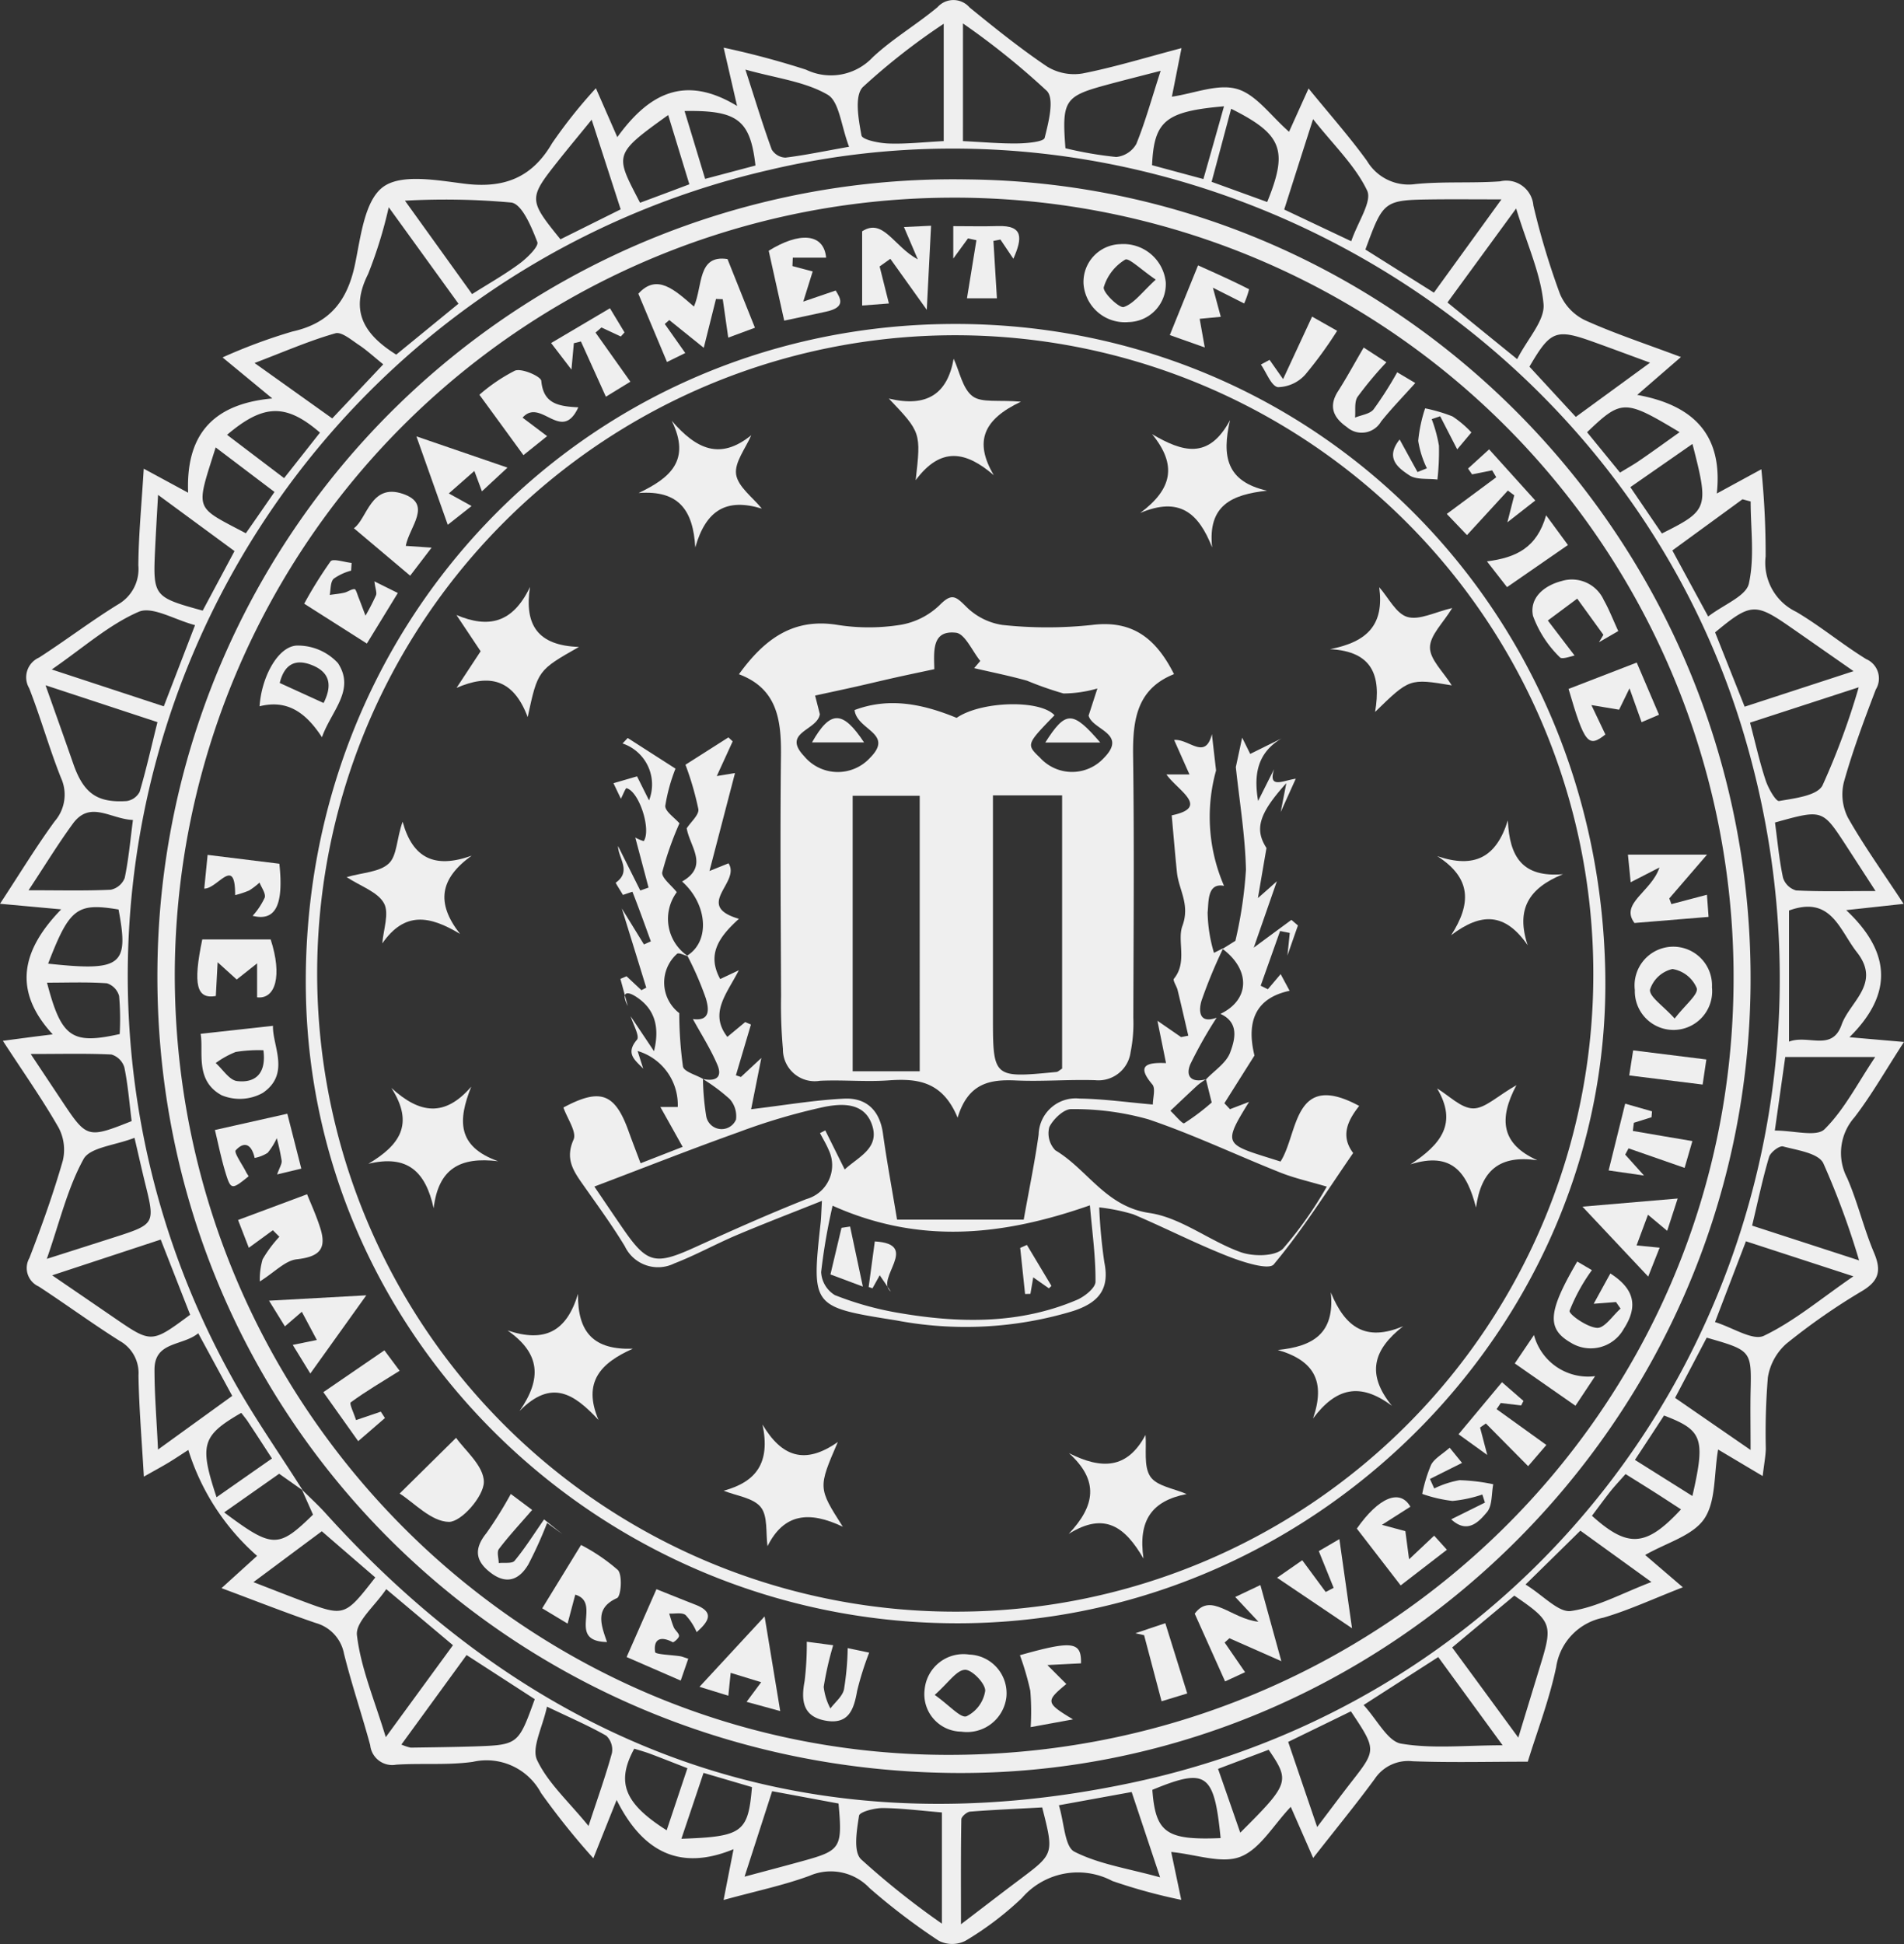 <svg id="Group_717" data-name="Group 717" xmlns="http://www.w3.org/2000/svg" width="146.256" height="149.297" viewBox="0 0 146.256 149.297">
  <rect x="0" y="0" width="146.256" height="149.297" fill="#333333" stroke="none"/>
  <path id="Path_1831" data-name="Path 1831" d="M4414.4,3419.534c1-.133,1.516-.2,2.029-.269.441-.058.884-.112,1.8-.226-3.135-3.406-2.347-6.507.652-9.6l-4.7-.43c1.553-2.366,2.794-4.41,4.2-6.334a3.115,3.115,0,0,0,.481-3.341c-.9-2.26-1.554-4.613-2.44-6.877a1.654,1.654,0,0,1,.755-2.354c2.047-1.318,3.988-2.8,6.061-4.078a3.127,3.127,0,0,0,1.569-3c.019-2.345.248-4.687.415-7.43l3.408,1.845c-.162-4.192,1.642-6.8,6.466-7.239l-3.82-3.151a41.9,41.9,0,0,1,5.365-1.99c2.891-.638,4.231-2.381,4.812-5.174.435-2.094.73-4.871,2.146-5.923,1.392-1.036,4.146-.52,6.246-.256,3,.377,5.174-.415,6.74-3.1a37.916,37.916,0,0,1,3.369-4.23c.61,1.394,1.049,2.394,1.645,3.756,2.349-3.243,5.1-4.885,9.2-2.395-.4-1.744-.658-2.859-1.031-4.478a64.9,64.9,0,0,1,6.329,1.692,4.4,4.4,0,0,0,5.125-.958c1.525-1.422,3.363-2.5,4.974-3.843a1.636,1.636,0,0,1,2.461.021c1.942,1.58,3.9,3.158,5.97,4.549a3.974,3.974,0,0,0,2.711.521c2.423-.475,4.794-1.207,7.6-1.946-.291,1.458-.5,2.531-.74,3.73,1.721-.251,3.543-1.022,5.013-.591s2.585,2.063,3.987,3.284c.469-1.037.89-1.974,1.5-3.323,1.655,2.029,3.163,3.729,4.489,5.563a3.715,3.715,0,0,0,3.732,1.776c2.149-.211,4.331-.054,6.491-.207a2.084,2.084,0,0,1,2.556,1.854,58.1,58.1,0,0,0,2.043,6.794,3.972,3.972,0,0,0,1.905,2.009c2.252,1.019,4.611,1.793,7.387,2.836-1.229,1.063-2.1,1.818-3.356,2.907,4.249.775,6.605,3.005,6.111,7.574l3.423-1.863a64.594,64.594,0,0,1,.328,6.692,4.177,4.177,0,0,0,2.345,4.255c1.86,1.094,3.537,2.5,5.379,3.632a1.62,1.62,0,0,1,.737,2.339c-.891,2.336-1.771,4.687-2.444,7.089a3.944,3.944,0,0,0,.3,2.741c1.218,2.156,2.674,4.178,4.283,6.63l-4.411.481c3.3,3.1,3.745,6.31.248,9.76l4.191.364c-1.4,2.15-2.479,4.063-3.806,5.791a4.135,4.135,0,0,0-.563,4.649c.812,1.852,1.268,3.857,2.057,5.721.576,1.359.433,2.164-.907,2.966a48.91,48.91,0,0,0-5.825,4.055,4.375,4.375,0,0,0-1.413,2.59,52.044,52.044,0,0,0-.157,5.473c-.017.568-.126,1.133-.241,2.093l-3.424-2.037c-.329,1.91-.155,3.99-1.069,5.328-.885,1.295-2.889,1.828-4.534,2.771l2.895,2.481c-2.29.891-4.163,1.766-6.12,2.338a4.55,4.55,0,0,0-3.61,3.785c-.522,2.5-1.455,4.913-2.181,7.271-3.046,0-5.949.076-8.847-.034a3.083,3.083,0,0,0-2.914,1.361c-1.429,1.946-2.96,3.813-4.725,6.067-.665-1.519-1.153-2.634-1.72-3.926-1.334,1.4-2.354,3.242-3.866,3.832-1.438.563-3.389-.178-5.319-.366.237,1.131.447,2.129.772,3.677a42.351,42.351,0,0,1-5.292-1.449,5.677,5.677,0,0,0-6.941,1.3,24.227,24.227,0,0,1-4.356,3.3,2.278,2.278,0,0,1-2.034-.007,49.4,49.4,0,0,1-5.326-4.052,4.093,4.093,0,0,0-4.6-.942c-2,.737-4.111,1.173-6.606,1.859.277-1.423.474-2.419.764-3.9-4.1,1.692-6.979.229-8.98-3.78-.662,1.655-1.116,2.791-1.788,4.478a56.6,56.6,0,0,1-4.018-5.012,4.744,4.744,0,0,0-5.244-2.393c-1.933.271-3.922.089-5.88.216a1.7,1.7,0,0,1-2-1.5c-.637-2.348-1.422-4.657-2.011-7.016a3.035,3.035,0,0,0-2.173-2.365c-2.286-.78-4.536-1.668-7.237-2.676l2.732-2.479a17.938,17.938,0,0,1-5.282-8.135c-.525.338-1.008.662-1.5.961s-1,.57-1.916,1.09c-.164-2.858-.372-5.316-.412-7.776a2.819,2.819,0,0,0-1.437-2.645c-2.114-1.333-4.135-2.817-6.229-4.185a1.551,1.551,0,0,1-.713-2.187c.949-2.456,1.838-4.944,2.565-7.473a3.632,3.632,0,0,0-.324-2.541C4417.448,3424.044,4416.01,3422.006,4414.4,3419.534Zm22.97,34.466c.611.607,1.251,1.188,1.828,1.827,16.783,18.584,37.629,25.884,62.031,20.663,36.55-7.822,57.736-45.058,46.77-80.963-9.562-31.307-42.858-50.407-74.732-42.874a63.492,63.492,0,0,0-41.291,92.7c1.645,3,3.634,5.811,5.46,8.708l-1.812-1.277-4.225,2.968c3.72,2.776,4.158,2.775,6.825.172Zm114.233-44.472v10.07c1.482-.567,3.3.79,4.038-1.293.627-1.783,3.066-3.161,1.182-5.567C4555.47,3411.014,4554.844,3408.347,4551.6,3409.529Zm-64.931-59.093v-9.011a50.265,50.265,0,0,0-6.218,4.868c-.654.684-.327,2.48-.1,3.708.06.335,1.358.6,2.1.622C4483.784,3350.67,4485.127,3350.516,4486.671,3350.436Zm-42.055,16.4,4.781-3.91c-1.793-2.48-3.453-4.774-5.358-7.408a33.829,33.829,0,0,1-1.586,5.133C4441.079,3363.382,4442.011,3365.205,4444.616,3366.835Zm-26.938,25.394c.832,2.347,1.488,4.184,2.129,6.026.785,2.253,1.815,3.016,4.1,2.866a1.35,1.35,0,0,0,1-.709c.508-1.724.9-3.481,1.368-5.353Zm32.766-30.042c1.3-.825,2.532-1.516,3.655-2.351.58-.43,1.484-1.316,1.354-1.651-.442-1.141-1.164-2.9-1.99-3.029a55.884,55.884,0,0,0-8.177-.143Zm79.07-7.275c-1.98,0-3.566-.016-5.152,0-3.9.049-3.9.055-5.3,3.852l5.263,3.312Zm1.127.7c-1.889,2.587-3.544,4.848-5.275,7.218,1.689,1.375,3.289,2.675,5.354,4.351.813-1.588,2.135-2.967,2.026-4.224C4532.548,3360.657,4531.507,3358.432,4530.641,3355.608Zm-42.493-5.174c1.541.073,2.881.2,4.216.178.72-.011,1.983-.126,2.061-.429.295-1.182.763-2.983.172-3.6a57.932,57.932,0,0,0-6.448-5.187Zm-61.387,43.407c.808-2.1,1.521-3.949,2.4-6.233-1.589-.422-3.284-1.477-4.331-1.025-2.277.986-4.224,2.736-6.675,4.429Zm17.087,67.8c-.875,1.3-2.374,2.519-2.25,3.543.3,2.532,1.353,4.975,2.214,7.826,1.864-2.55,3.475-4.756,5.162-7.062Zm-19.338-34.659c-1.526.59-3.415.728-3.912,1.63-1.233,2.236-1.831,4.822-2.823,7.664,1.966-.626,3.538-1.127,5.107-1.63,3.225-1.036,3.223-1.036,2.431-4.23C4425.075,3429.443,4424.859,3428.469,4424.51,3426.977Zm30.75,43.112-5.241-3.391c-1.7,2.333-3.32,4.56-5.006,6.873a3.654,3.654,0,0,0,.714.238c1.616-.023,3.229-.042,4.843-.092C4453.989,3473.609,4453.989,3473.6,4455.26,3470.089Zm101.3-78.953c-1.866-1.3-3.387-2.366-4.908-3.422-2.643-1.833-3.02-1.806-5.728.444.729,1.833,1.466,3.69,2.27,5.707Zm-7.952,3.954c.426,1.615.74,3.047,1.2,4.432.2.609.782,1.631,1.036,1.587,1.18-.209,2.908-.4,3.329-1.194a55.893,55.893,0,0,0,2.783-7.54Zm-19,78.546c-1.733-2.375-3.307-4.528-4.95-6.783l-5.734,3.684c1.057,1.146,1.842,2.785,2.881,2.965C4524.216,3473.922,4526.747,3473.636,4529.612,3473.636Zm-111.422-36.1c1.9,1.3,3.335,2.279,4.768,3.263,2.864,1.964,2.863,1.964,5.831-.236-.735-1.879-1.481-3.786-2.26-5.773Zm127.732,3.59c1.37.423,2.91,1.459,3.757,1.052,2.319-1.11,4.348-2.828,6.873-4.566l-8.255-2.69C4547.484,3437.045,4546.771,3438.911,4545.923,3441.123Zm-15.114,31.925c.674-2.215,1.2-3.939,1.728-5.662.931-3.037.83-3.3-2.031-5.254-1.553,1.294-3.126,2.606-4.774,3.982C4527.417,3468.418,4528.985,3470.56,4530.809,3473.048Zm17.963-39.332,8.219,2.67a61.508,61.508,0,0,0-2.756-7.477c-.4-.768-1.99-.982-3.084-1.275-.281-.076-.969.447-1.076.812C4549.579,3430.106,4549.229,3431.807,4548.771,3433.717Zm-62.236,45.067c-1.606-.131-3.08-.326-4.556-.338-.631,0-1.761.294-1.808.588-.172,1.112-.454,2.733.144,3.337a61.791,61.791,0,0,0,6.22,4.953Zm7.7-.384c-1.815.1-3.679.176-5.536.322-.246.02-.664.383-.67.592-.046,2.557-.029,5.116-.029,8.058,1.793-1.367,3.174-2.434,4.57-3.48C4495.137,3481.967,4495.142,3481.972,4494.233,3478.4Zm-77.853-70.438c2.43,0,4.373.051,6.308-.041a1.48,1.48,0,0,0,1.071-.9c.3-1.421.427-2.88.634-4.46-1.724-.063-3.286-1.536-4.618.29C4418.67,3404.368,4417.689,3405.978,4416.381,3407.962Zm9.943-30.365c-.1,1.745-.169,2.947-.227,4.147-.173,3.64-.121,3.705,3.655,4.741l2.444-4.572Zm45.12-32.651c.755,2.336,1.333,4.25,2.018,6.125a1.286,1.286,0,0,0,1.051.623c1.5-.181,3-.5,4.891-.833-.621-1.628-.752-3.482-1.65-4C4476.014,3345.861,4473.844,3345.616,4471.444,3344.946Zm31.9.081c-1.709.444-2.992.763-4.268,1.111-3.111.847-3.337,1.2-3.051,4.837a28.885,28.885,0,0,0,3.9.67,2,2,0,0,0,1.543-1C4502.15,3348.977,4502.629,3347.222,4503.341,3345.026Zm-43.715,3.758c-1.035,1.273-1.837,2.232-2.613,3.213-2.239,2.831-2.236,2.945.218,5.97l4.625-2.3C4461.106,3353.35,4460.431,3351.268,4459.626,3348.784Zm-25.883,18.691,5.957,4.248,3.918-4.154c-.718-.578-1.266-1.087-1.879-1.494-.571-.376-1.325-1.028-1.8-.889C4437.969,3365.758,4436.077,3366.584,4433.743,3367.476Zm79.086-11.793,5.146,2.433c.517-1.509,1.617-3.06,1.219-3.894-.913-1.911-2.558-3.47-4.151-5.483C4514.223,3351.307,4513.556,3353.4,4512.829,3355.682Zm28.1,11.76c-1.729-.634-2.976-1.1-4.226-1.549-3.013-1.094-3.407-.937-5.04,1.856,1.2,1.3,2.362,2.562,3.561,3.858ZM4438.9,3457.2c-1.553,1.154-3.287,2.445-5.252,3.908,1.488.574,2.605,1.018,3.733,1.44,3.268,1.222,3.27,1.219,5.627-1.8C4441.724,3459.642,4440.415,3458.513,4438.9,3457.2Zm103.741-75.329c.9,1.666,1.743,3.217,2.753,5.075,1.227-.937,2.908-1.564,3.124-2.521.451-2.013.138-4.2.138-6.312l-.629-.168C4546.266,3379.233,4544.506,3380.514,4542.641,3381.876Zm7.884,20.892c.2,1.475.325,2.879.618,4.247a1.483,1.483,0,0,0,1,.975c1.909.1,3.823.046,6.108.046-.93-1.436-1.616-2.493-2.3-3.55C4554.168,3401.753,4554.168,3401.753,4550.524,3402.768Zm-91.136,77.067c.707-2.156,1.322-3.866,1.8-5.612a1.48,1.48,0,0,0-.436-1.314c-1.317-.754-2.721-1.356-4.557-2.235-.345,1.612-1.2,3.161-.762,4.1C4456.269,3476.534,4457.848,3477.944,4459.389,3479.835Zm-33.07-28.905c2.2-1.592,3.962-2.866,5.7-4.122-.943-1.739-1.739-3.2-2.611-4.809-1.225,1-3.358.608-3.361,2.789C4426.046,3446.665,4426.205,3448.541,4426.318,3450.93Zm74.792,26.3-5.592,1.017c.417,1.369.441,3.184,1.193,3.567,1.9.966,4.123,1.288,6.582,1.969C4502.475,3481.32,4501.817,3479.352,4501.11,3477.229Zm49.4-50.8c1.48,0,3.2.509,3.82-.1,1.518-1.5,2.526-3.511,3.894-5.547h-6.911C4551.063,3422.559,4550.82,3424.264,4550.512,3426.432Zm-133.977-5.886,2.444,3.675c1.865,2.8,1.939,2.827,5.314,1.486-.171-1.354-.278-2.759-.56-4.13a1.49,1.49,0,0,0-.991-.984C4420.82,3420.494,4418.89,3420.546,4416.535,3420.546Zm54.836,63.188c1.731-.465,3.129-.831,4.522-1.217,2.873-.794,3.007-1.011,2.7-4.4l-5.1-.948C4472.788,3479.35,4472.139,3481.36,4471.371,3483.735Zm59.99-22.441c1.384.856,2.545,2.175,3.494,2.037,2-.291,3.883-1.345,6.182-2.226l-5.461-3.945C4534.252,3458.46,4533.023,3459.662,4531.361,3461.293Zm17.29-10.336c0-1.854-.024-3.126,0-4.4.077-3.228.087-3.227-3.369-4.219-.785,1.5-1.584,3.017-2.43,4.624C4544.728,3448.252,4546.431,3449.426,4548.651,3450.957Zm-30.7,20.078c-1.632.8-3.178,1.549-4.818,2.348.743,2.182,1.417,4.166,2.226,6.537,1.072-1.413,1.829-2.432,2.609-3.435C4519.915,3473.986,4519.92,3473.989,4517.954,3471.034Zm-6.43-115.915c1.63-4,1.149-5.2-2.77-7.161-.5,1.875-.987,3.708-1.5,5.612Zm32.663,18.583-4.768,3.316,2.423,3.559C4545.407,3378.781,4545.458,3378.639,4544.188,3373.7Zm-120.809,45.312a20.328,20.328,0,0,0-.045-2.921,1.428,1.428,0,0,0-.938-.972c-1.511-.108-3.033-.047-4.6-.047C4418.893,3419.283,4419.689,3419.841,4423.379,3419.014Zm43.757-65.261-1.624-5.312c-4.275,3.061-4.07,3.037-2.162,6.735C4464.558,3354.723,4465.777,3354.265,4467.136,3353.753Zm41.065-5.983c-4.5.392-5.366,1.124-5.521,4.522l3.944,1.065C4507.175,3351.408,4507.674,3349.644,4508.2,3347.77Zm-72.937,29.613c-1.616-1.223-3.038-2.3-4.512-3.417-1.551,4.926-1.685,4.478,2.318,6.594C4433.745,3379.584,4434.426,3378.6,4435.265,3377.383Zm3.5-4.553c-2.626-2.268-4.354-2.192-7.137.169,1.436,1.092,2.854,2.167,4.382,3.326Zm-20.89,40.783c5.652.606,6.23.148,5.416-4.158C4420.09,3408.917,4419.522,3409.341,4417.875,3413.613Zm118.593,42.4c2.773,2.5,4.164,2.4,6.844-.489-.686-.444-1.352-.882-2.026-1.311-.727-.462-1.458-.915-2.233-1.4-.452.511-.818.9-1.149,1.31C4537.407,3454.74,4536.939,3455.385,4536.468,3456.009Zm6.735-83.218c-4.218-2.534-4.449-2.532-7.107.005l2.532,3.1c.557-.341,1.024-.6,1.461-.9C4541.072,3374.32,4542.036,3373.619,4543.2,3372.791Zm-70.986-20.478c-.4-3.5-1.371-4.252-5.447-4.186.531,1.75,1.045,3.443,1.58,5.212Zm30.485,124.745c.245,3.3,1.07,3.883,5.246,3.709C4507.445,3475.765,4506.851,3475.344,4502.7,3477.058Zm-34.475-1.3c-.6,1.8-1.13,3.367-1.7,5.06,4.7-.161,5.127-.487,5.421-3.967Zm-5.322-1.857c-1.407,2.584-.767,4.2,2.491,6.266.53-1.585,1.049-3.136,1.594-4.768-1.066-.414-1.931-.759-2.8-1.085C4463.763,3474.151,4463.323,3474.031,4462.905,3473.9Zm-30.191-25.79c-3.023,1.747-3.23,2.444-1.895,6.477,1.438-1.005,2.826-1.977,4.258-2.976-.7-1.077-1.243-1.919-1.8-2.755C4433.135,3448.632,4432.961,3448.43,4432.714,3448.107Zm76.737,32.243c3.778-3.765,3.839-3.952,2.187-6.372l-3.888,1.467C4508.33,3477.119,4508.844,3478.6,4509.451,3480.35Zm30.32-28.635c1.564.984,2.957,1.859,4.416,2.775,1.013-4.434.789-5.048-2.18-6.182C4541.331,3449.343,4540.638,3450.4,4539.771,3451.715Z" transform="translate(-4414.18 -3339.6)" fill="#efefef"/>
  <path id="Path_1832" data-name="Path 1832" d="M4504.989,3495.838c-34.4-.348-61.486-27.787-61.1-61.883a61.135,61.135,0,0,1,62.283-60.5c33.5.369,60.492,28.261,60.09,62.094C4565.866,3468.957,4538.2,3496.174,4504.989,3495.838Zm.169-120.982a59.813,59.813,0,0,0-59.937,59.418c-.133,33,26.447,60.026,59.171,60.174,33.395.149,60.442-26.38,60.567-59.408A59.852,59.852,0,0,0,4505.158,3374.855Z" transform="translate(-4431.795 -3359.675)" fill="#efefef"/>
  <path id="Path_1833" data-name="Path 1833" d="M4571.709,3450.525c.494,26.74-21.772,49.508-48.879,49.98-27.5.478-50.412-21.242-50.931-48.271-.542-28.243,21.064-50.989,48.921-51.5C4548.788,3400.221,4571.184,3422.134,4571.709,3450.525Zm-.918.173a49.014,49.014,0,1,0-48.741,48.921A48.922,48.922,0,0,0,4570.791,3450.7Z" transform="translate(-4448.4 -3375.845)" fill="#efefef"/>
  <path id="Path_1834" data-name="Path 1834" d="M4536.844,3396.333c-.794-1.887-1.467-3.491-2.2-5.244,1.432-1.588,2.794-.286,4.27.987.688-1.588.26-4.006,2.578-3.647.716,1.788,1.38,3.448,2.108,5.273l-2.051.759-.421-2.95-.521-.018-.939,3.752-2.647-2.132-.347.3,1.574,2.231C4537.732,3395.9,4537.111,3396.2,4536.844,3396.333Z" transform="translate(-4485.609 -3368.532)" fill="#efefef"/>
  <path id="Path_1835" data-name="Path 1835" d="M4489.6,3615.162c1.631-1.612,2.814-2.778,4.336-4.281.622.906,2.144,2.158,2.132,3.4-.01,1.1-1.732,3.068-2.684,3.058C4492.028,3617.322,4490.691,3615.851,4489.6,3615.162Z" transform="translate(-4458.901 -3500.459)" fill="#efefef"/>
  <path id="Path_1836" data-name="Path 1836" d="M4521.481,3638.554c-3.174-.06-.345-3.008-2.438-3.638-.172.646-.345,1.292-.59,2.223l-1.95-1.174c1.012-1.648,1.929-3.145,2.983-4.866a14.286,14.286,0,0,1,2.822,1.918c.373.377.255,2.021-.061,2.163C4520.569,3635.94,4520.976,3637.132,4521.481,3638.554Z" transform="translate(-4474.853 -3512.447)" fill="#efefef"/>
  <path id="Path_1837" data-name="Path 1837" d="M4464.415,3564.931c.241.609.69,1.58,1.011,2.59.525,1.651-.106,2.212-1.813,2.406-.881.1-1.675.977-2.828,1.7a5.4,5.4,0,0,1,.214-1.7,9.553,9.553,0,0,1,1.287-1.733l-.5-.5c-.556.405-1.11.812-1.846,1.347l-.827-2.134Z" transform="translate(-4440.826 -3473.212)" fill="#efefef"/>
  <path id="Path_1838" data-name="Path 1838" d="M4639.642,3640.857c1.244-1.691,2.791.395,4.893.618-.771-.826-1.174-1.256-1.782-1.9.746-.354,1.411-.667,1.933-.916.537,1.954,1.03,3.748,1.61,5.847l-3.989-1.762-.366.329c.472.683.941,1.366,1.568,2.277l-1.534.709C4641.2,3644.328,4640.469,3642.706,4639.642,3640.857Z" transform="translate(-4547.869 -3516.928)" fill="#efefef"/>
  <path id="Path_1839" data-name="Path 1839" d="M4512.25,3412.293c-1.293,2.8-2.885-.781-4.282.793.566.426,1.127.85,1.885,1.421-.736.591-1.463,1.172-1.82,1.457-1.149-1.577-2.15-2.951-3.381-4.636a13.3,13.3,0,0,1,2.723-1.848c.512-.215,2,.434,2.031.782C4509.563,3412.006,4510.688,3412.217,4512.25,3412.293Z" transform="translate(-4467.826 -3381.011)" fill="#efefef"/>
  <path id="Path_1840" data-name="Path 1840" d="M4580.083,3382.292l2.083-.1c-.1,1.976-.195,3.826-.329,6.457l-2.8-3.917-.822.586c.219.871.435,1.741.712,2.844l-2.056.157v-5.7c1.625-1.046,2.417,1.157,4.276,2.158C4580.7,3383.729,4580.457,3383.168,4580.083,3382.292Z" transform="translate(-4510.646 -3364.855)" fill="#efefef"/>
  <path id="Path_1841" data-name="Path 1841" d="M4727.465,3503.93c.051.686.1,1.337.124,1.7l-5.69.469c-1.145-1.515,1.311-2.4,1.918-4.264l-2.211,1.134c-.084-.841-.158-1.577-.211-2.121h6.077c-1.133,1.314-2.015,2.339-2.9,3.364l.162.437Z" transform="translate(-4596.346 -3435.213)" fill="#efefef"/>
  <path id="Path_1842" data-name="Path 1842" d="M4467.958,3468.444c-1.287-1.978-2.723-2.892-4.792-2.378.154-2.313,1.468-4.686,2.939-4.663a4.2,4.2,0,0,1,3.08,1.345C4470.548,3464.827,4468.673,3466.414,4467.958,3468.444Zm.126-2.63c.793-1.573.279-2.432-.871-2.9s-2.1-.233-2.5,1.361Z" transform="translate(-4443.227 -3411.824)" fill="#efefef"/>
  <path id="Path_1843" data-name="Path 1843" d="M4457.6,3533.149c-.06,1.515,1.371,3.686-.788,5.154a3.641,3.641,0,0,1-3.156.178c-2.088-1.133-1.37-3.369-1.615-4.718C4453.933,3533.553,4455.628,3533.367,4457.6,3533.149Zm-.736,1.876a10.885,10.885,0,0,0-2.13.131,6.983,6.983,0,0,0-1.534.851c.542.484,1.046,1.314,1.637,1.384C4456.227,3537.554,4457.1,3536.839,4456.864,3535.025Z" transform="translate(-4436.63 -3454.366)" fill="#efefef"/>
  <path id="Path_1844" data-name="Path 1844" d="M4728.622,3521.347a2.971,2.971,0,1,1-5.925.213,2.975,2.975,0,1,1,5.925-.213Zm-2.866,2.4c.823-1.068,1.822-1.842,1.7-2.328a2.45,2.45,0,0,0-1.866-1.476,2.362,2.362,0,0,0-1.726,1.583C4723.8,3522.071,4724.838,3522.731,4725.756,3523.744Z" transform="translate(-4597.117 -3445.523)" fill="#efefef"/>
  <path id="Path_1845" data-name="Path 1845" d="M4480.964,3435.19c1.025-.726,1.29-3.472,3.751-2.645,2.328.782.511,2.521.233,4l1.985.135-1.646,2.155Z" transform="translate(-4453.78 -3394.622)" fill="#efefef"/>
  <path id="Path_1846" data-name="Path 1846" d="M4592.076,3651.761a2.975,2.975,0,0,1,2.858,3.26,3.044,3.044,0,0,1-3.459,2.661,2.874,2.874,0,0,1-2.821-3.25A2.994,2.994,0,0,1,4592.076,3651.761Zm-2.648,3.1c1.148.815,1.988,1.8,2.438,1.642a2.612,2.612,0,0,0,1.44-1.96c.017-.561-1.025-1.637-1.557-1.612C4591.1,3652.962,4590.5,3653.907,4589.427,3654.861Z" transform="translate(-4517.627 -3524.692)" fill="#efefef"/>
  <path id="Path_1847" data-name="Path 1847" d="M4621.469,3385.667a3.269,3.269,0,0,1,3.5,2.934,2.92,2.92,0,0,1-2.852,3.05,3.185,3.185,0,0,1-3.464-2.914A2.9,2.9,0,0,1,4621.469,3385.667Zm2.73,2.723c-1.129-.766-2.071-1.7-2.348-1.536a3.724,3.724,0,0,0-1.645,2.119c-.092.4,1.2,1.634,1.538,1.52C4622.532,3390.227,4623.124,3389.375,4624.2,3388.39Z" transform="translate(-4535.42 -3366.915)" fill="#efefef"/>
  <path id="Path_1848" data-name="Path 1848" d="M4709.209,3577.621l1.126.661a14.05,14.05,0,0,0-1.715,3.122c-.069.265,1.35,1.271,2.117,1.312.574.028,1.2-.95,1.8-1.479l-.35-.505c-.451.036-.9.07-1.714.133.533-.969.9-1.642,1.28-2.327,1.856,1.186,2.147,2.527,1.032,4.25a2.9,2.9,0,0,1-4.034,1.087C4706.851,3582.793,4706.931,3581.515,4709.209,3577.621Z" transform="translate(-4588.053 -3480.736)" fill="#efefef"/>
  <path id="Path_1849" data-name="Path 1849" d="M4534.726,3639.44c.779.312,1.892.762,3.013,1.2,1.406.554,1.072,1.223.075,2.1a4.516,4.516,0,0,0-.855-1.319c-.291-.21-.825-.084-1.254-.106.116.354.208.718.355,1.058.1.236.4.439.4.657,0,.17-.416.52-.483.483-.9-.481-1.494-.277-1.354.754.025.192,1.269.217,1.948.327.124.019.243.074.6.186-.178.513-.351,1.016-.581,1.68l-4.155-1.808C4533.2,3642.917,4533.9,3641.322,4534.726,3639.44Z" transform="translate(-4484.301 -3517.392)" fill="#efefef"/>
  <path id="Path_1850" data-name="Path 1850" d="M4673.6,3628.875l-3.368-4.364c1.682-2.4,3.311-3.082,4.114-1.681-.737.472-1.461.931-2.186,1.392l1.8.486q.144,1.078.286,2.161c.585-.551,1.172-1.1,1.926-1.816.154.172.512.567.979,1.084C4675.78,3627.19,4674.576,3628.119,4673.6,3628.875Z" transform="translate(-4566.007 -3507.116)" fill="#efefef"/>
  <path id="Path_1851" data-name="Path 1851" d="M4551.19,3644.583c.422,2.562.791,4.795,1.2,7.269l-2.585-.709c.441-.593.72-.968,1.121-1.508l-2.342-.718c-.07.677-.117,1.145-.18,1.757-.794-.245-1.467-.453-2.215-.685Z" transform="translate(-4492.457 -3520.442)" fill="#efefef"/>
  <path id="Path_1852" data-name="Path 1852" d="M4475.178,3446.1a4.125,4.125,0,0,0-1.344.625c-.258.265-.216.815-.3,1.239.375-.054.756-.085,1.126-.172.27-.064.523-.274.784-.272.1,0,.21.4.3.627.186.468.359.94.539,1.41a17.352,17.352,0,0,0,.805-1.562c.082-.2-.045-.482-.122-1.072l1.8.894-2.378,3.883c-1.608-1.024-3.085-1.961-4.814-3.062a33.385,33.385,0,0,1,2.027-3.255c.177-.232,1.058.068,1.615.124Z" transform="translate(-4448.207 -3402.275)" fill="#efefef"/>
  <path id="Path_1853" data-name="Path 1853" d="M4716.969,3569.337l1.771.172-.877,2.221-5.051-5.372,7.315-.625c-.228.7-.478,1.471-.806,2.481l-1.476-1.234C4717.531,3567.822,4717.285,3568.486,4716.969,3569.337Z" transform="translate(-4591.256 -3473.688)" fill="#efefef"/>
  <path id="Path_1854" data-name="Path 1854" d="M4560.44,3390.818c-.423-1.909-.79-3.561-1.191-5.367,2.326-1.446,4.229-1.382,4.411.531H4561.1l-.028.645,1.556.414c-.261.833-.493,1.573-.724,2.315l2.489-.851c.357.582.82,1.281-.721,1.619C4562.5,3390.383,4561.323,3390.628,4560.44,3390.818Z" transform="translate(-4500.201 -3366.193)" fill="#efefef"/>
  <path id="Path_1855" data-name="Path 1855" d="M4715.427,3464.612l1.711,4.008-1.338.571-.928-2.6c-.288.587-.575,1.174-.8,1.641l-2.128-.354c.345.727.69,1.452,1.075,2.258-1.312,1.043-1.6.707-2.829-3.5Z" transform="translate(-4589.701 -3413.728)" fill="#efefef"/>
  <path id="Path_1856" data-name="Path 1856" d="M4472.416,3584c-1.534,2.14-2.844,3.965-4.3,6.006-.379-.617-.8-1.3-1.35-2.2l1.851-.376-1.153-2.166c-.518.448-.842.726-1.3,1.12-.394-.635-.763-1.236-1.219-1.972Z" transform="translate(-4444.279 -3484.52)" fill="#efefef"/>
  <path id="Path_1857" data-name="Path 1857" d="M4460.3,3549.737c.287,1.122.664,2.6,1.075,4.216l-1.859.446c.187-.532.377-.807.348-1.059a16.525,16.525,0,0,0-.373-1.726,5.148,5.148,0,0,1-.7,1.125,2.851,2.851,0,0,1-1,.394c-.2-.919-.71-1.393-1.453-.587-.155.168.505,1.092.792,1.665.058.115.134.218.2.329-1.292,1.049-1.37,1.057-1.775-.267-.35-1.151-.583-2.337-.817-3.287Z" transform="translate(-4438.23 -3464.203)" fill="#efefef"/>
  <path id="Path_1858" data-name="Path 1858" d="M4495.25,3426.317l1.748.967-1.828,1.441c-.75-2.114-1.512-4.265-2.408-6.791l6.995,2.4c-.6.559-1.208,1.121-1.963,1.821l-.581-1.565Z" transform="translate(-4460.775 -3388.421)" fill="#efefef"/>
  <path id="Path_1859" data-name="Path 1859" d="M4509.457,3623.431l1.4,1.12-1.167-.848a31.727,31.727,0,0,1-1.437,3.177c-.664,1.137-1.621,1.6-2.858.677-1.214-.905-1.351-1.849-.372-3.067a30.569,30.569,0,0,0,1.879-3.013l1.639,1.226c-.942,1.09-1.8,2.008-2.552,3-.176.23-.018.713-.014,1.081.418-.05,1.024.059,1.217-.176C4507.983,3625.656,4508.646,3624.6,4509.457,3623.431Z" transform="translate(-4467.664 -3506.741)" fill="#efefef"/>
  <path id="Path_1860" data-name="Path 1860" d="M4706.614,3454.787c-.221.031-.973.325-1.131.131a8.512,8.512,0,0,1-2.062-3.175c-.288-1.381.834-2.332,2.221-2.687a2.689,2.689,0,0,1,3.221,1.479c.39.685.673,1.429,1.107,2.37-.453.263-.968.56-1.482.857l.34-.569-2.012-2.779-2.257,1.68C4705.163,3452.884,4705.766,3453.674,4706.614,3454.787Z" transform="translate(-4585.662 -3404.439)" fill="#efefef"/>
  <path id="Path_1861" data-name="Path 1861" d="M4456,3521.3v-2.608l-1.566,1.24-1.466-1.326-.138,2.593c-1.466.255-1.775-.831-1.042-4.343h5.255C4457.944,3519.636,4457.421,3521.464,4456,3521.3Z" transform="translate(-4436.251 -3444.706)" fill="#efefef"/>
  <path id="Path_1862" data-name="Path 1862" d="M4566.024,3649.357l2.027.268a24.778,24.778,0,0,0-.728,3.2,4.6,4.6,0,0,0,.515,1.657c.362-.482.917-.92,1.042-1.458a21.44,21.44,0,0,0,.285-3.177l1.652.347a23.133,23.133,0,0,0-.928,2.949c-.246,1.4-.639,2.576-2.382,2.282-1.785-.3-1.939-1.533-1.649-3.054A23.644,23.644,0,0,0,4566.024,3649.357Z" transform="translate(-4504.05 -3523.273)" fill="#efefef"/>
  <path id="Path_1863" data-name="Path 1863" d="M4669.837,3406.306a28.536,28.536,0,0,0-2.218,2.658c-.26.4-.138,1.052-.19,1.589.485-.2,1.129-.271,1.421-.629a28.076,28.076,0,0,0,1.817-2.851l1.39.825c-.949,1.058-1.838,1.968-2.628,2.957a1.718,1.718,0,0,1-2.628.426c-1.008-.7-1.439-1.56-.682-2.747.655-1.023,1.234-2.094,1.974-3.361Z" transform="translate(-4563.341 -3378.482)" fill="#efefef"/>
  <path id="Path_1864" data-name="Path 1864" d="M4694.009,3428.313l-2.143,1.676.53-2.074-.493-.364c-.987,1.073-1.97,2.145-3.138,3.419l-1.553-1.625,3.8-2.817c-.106-.177-.21-.354-.315-.53l-1.543.309-.308-.449,1.618-1.473Z" transform="translate(-4576.077 -3389.875)" fill="#efefef"/>
  <path id="Path_1865" data-name="Path 1865" d="M4696.173,3605.213l-1.4,1.628-3.246-3.279-.447.311c.134.51.269,1.02.554,2.109l-2.207-1.59,3.337-4,1.65,1.438-.177.347-1.57-.186c-.106.157-.211.315-.316.472Z" transform="translate(-4577.389 -3494.24)" fill="#efefef"/>
  <path id="Path_1866" data-name="Path 1866" d="M4606.657,3650.794c4.066-1.15,4.728-1.037,4.691.625l-2.582.131c.484.486.971.974,1.456,1.457-1.6,1.325-1.6,1.444.515,2.716l-3.255.595a19.646,19.646,0,0,0-.027-2.786A21.254,21.254,0,0,0,4606.657,3650.794Z" transform="translate(-4528.311 -3523.675)" fill="#efefef"/>
  <path id="Path_1867" data-name="Path 1867" d="M4595.208,3383.2l-1.13,1.55v-2.491c1.161,0,2.3.03,3.425-.006,1.966-.063,1.893.917,1.191,2.511l-.994-1.476-.538.106c.085,1.417.172,2.834.268,4.408h-2.3l.725-4.463Z" transform="translate(-4520.852 -3364.891)" fill="#efefef"/>
  <path id="Path_1868" data-name="Path 1868" d="M4723.593,3552.769l-4.307-1.5c-.084.161-.168.321-.256.481l1.444,1.606-2.717-.391c.436-1.757.829-3.344,1.271-5.127l2.061.588-.038.453-1.355.425c-.028.209-.052.418-.08.628,1.452.247,2.9.5,4.574.779C4724.022,3551.292,4723.749,3552.228,4723.593,3552.769Z" transform="translate(-4594.19 -3463.076)" fill="#efefef"/>
  <path id="Path_1869" data-name="Path 1869" d="M4638.858,3393.619l-1.621.154c.112.637.227,1.274.392,2.2l-2.686-.951c.709-1.758,1.367-3.375,2.169-5.354,1.022.461,2.492,1.106,3.92,1.834a6.812,6.812,0,0,1-.378,1.091l-2.4-1.211Z" transform="translate(-4545.084 -3369.288)" fill="#efefef"/>
  <path id="Path_1870" data-name="Path 1870" d="M4522.393,3404.555l-1.916-4.241-.544.132-.185,2.027c-.638-.833-1.027-1.34-1.562-2.04l4.519-2.671c.419.693.768,1.274,1.119,1.854l-.284.315-1.487-.694-.454.394c.843,1.188,1.686,2.378,2.675,3.771C4523.779,3403.706,4522.934,3404.222,4522.393,3404.555Z" transform="translate(-4475.852 -3374.088)" fill="#efefef"/>
  <path id="Path_1871" data-name="Path 1871" d="M4660.94,3636.84l-5.757-3.881,1.934-1.343c.64.864,1.222,1.651,1.8,2.438q.308-.16.611-.319c-.35-.871-.7-1.742-1.14-2.819l1.58-.923C4660.3,3632.322,4660.6,3634.467,4660.94,3636.84Z" transform="translate(-4557.084 -3511.79)" fill="#efefef"/>
  <path id="Path_1872" data-name="Path 1872" d="M4452.978,3500.9l5.511.68c.331,3.087-.245,4.456-2.053,4a5.546,5.546,0,0,0,.93-1.4c.092-.321-.252-.767-.4-1.155a5.283,5.283,0,0,1-.8.61,7.19,7.19,0,0,1-1.074.355c.015-3.074-1.336-.486-2.372-.5Z" transform="translate(-4437.03 -3435.245)" fill="#efefef"/>
  <path id="Path_1873" data-name="Path 1873" d="M4477.725,3599.735l1.9-.646.317.49c-.622.538-1.247,1.077-2.054,1.776-1.06-1.492-2-2.809-2.676-3.764l4.688-3.212c.2.271.76,1.021,1.17,1.571-1.356.85-2.6,1.578-3.758,2.427C4477.191,3598.47,4477.573,3599.255,4477.725,3599.735Z" transform="translate(-4450.373 -3490.674)" fill="#efefef"/>
  <path id="Path_1874" data-name="Path 1874" d="M4684.806,3618.252l2.591-1.284c-.067-.207-.132-.414-.2-.621a10.025,10.025,0,0,1-2.293.493,10.567,10.567,0,0,1-2.325-.54,11.49,11.49,0,0,1,.682-2.235c.258-.487.846-.8,1.429-1.312.261.324.6.737.948,1.167l-2.466,1.233.331.729a7.387,7.387,0,0,1,1.941-.636,14.586,14.586,0,0,1,2.591.313c-.143.729-.064,1.646-.484,2.144C4686.931,3618.441,4686.053,3619.407,4684.806,3618.252Z" transform="translate(-4573.331 -3501.569)" fill="#efefef"/>
  <path id="Path_1875" data-name="Path 1875" d="M4679.664,3421.251a7.459,7.459,0,0,1-.665-2.105,11.011,11.011,0,0,1,.531-2.5,12.433,12.433,0,0,1,2.1.619,7.915,7.915,0,0,1,1.454,1.232c-.333.4-.656.78-1.09,1.3l-1.308-2.543-.651.222a10.86,10.86,0,0,1,.556,2.039,19.364,19.364,0,0,1-.117,2.6c-.734-.093-1.621.038-2.17-.333-.805-.544-1.891-1.292-.732-2.744.494.9.932,1.7,1.373,2.5Z" transform="translate(-4570.058 -3385.286)" fill="#efefef"/>
  <path id="Path_1876" data-name="Path 1876" d="M4652.8,3402.657l1.04,1.479,2.228-4.8c.454.259,1.279.725,1.923,1.09a31.278,31.278,0,0,1-2.447,3.363,2.9,2.9,0,0,1-2.1.965c-.511-.079-.878-1.121-1.309-1.736Z" transform="translate(-4555.279 -3375.02)" fill="#efefef"/>
  <path id="Path_1877" data-name="Path 1877" d="M4632.429,3651.26l-1.972.6-1.342-5.075-.67-.149c.916-.308,1.83-.616,2.3-.773C4631.327,3647.729,4631.842,3649.383,4632.429,3651.26Z" transform="translate(-4541.231 -3521.204)" fill="#efefef"/>
  <path id="Path_1878" data-name="Path 1878" d="M4699.337,3436.822c.8,1.087,1.371,1.869,1.676,2.283-1.586,1.1-3.013,2.081-4.679,3.235-.231-.3-.814-1.046-1.542-1.979C4697.028,3440.075,4698.626,3439.324,4699.337,3436.822Z" transform="translate(-4580.572 -3397.248)" fill="#efefef"/>
  <path id="Path_1879" data-name="Path 1879" d="M4706.213,3594.65l-1.51,2.273-4.661-3.25,1.475-2.182A4.3,4.3,0,0,0,4706.213,3594.65Z" transform="translate(-4583.684 -3488.962)" fill="#efefef"/>
  <path id="Path_1880" data-name="Path 1880" d="M4727.282,3540.4l-5.638-.7c.077-.505.223-1.451.3-1.926l5.623.7C4727.494,3538.955,4727.35,3539.931,4727.282,3540.4Z" transform="translate(-4596.494 -3457.107)" fill="#efefef"/>
  <path id="Path_1881" data-name="Path 1881" d="M4587.055,3458.2c-2.9,1.155-3.18,3.583-3.142,6.325.092,6.689.034,13.382.017,20.073a11.181,11.181,0,0,1-.208,2.618,2.493,2.493,0,0,1-2.725,2.169c-2.025-.065-4.061.114-6.081.021-1.981-.09-3.673.176-4.483,2.859-1.16-2.809-3.1-3.023-5.3-2.866-1.75.127-3.517-.053-5.271.032a2.444,2.444,0,0,1-2.849-2.447,37.254,37.254,0,0,1-.142-4.046c-.021-6.152-.078-12.3-.008-18.456.03-2.723-.26-5.164-3.229-6.273,1.967-2.716,4.181-4.352,7.6-3.785a15.431,15.431,0,0,0,4.85-.016,5.689,5.689,0,0,0,2.976-1.519c.933-.942,1.236-.656,2.027.125a4.966,4.966,0,0,0,2.787,1.409,32.144,32.144,0,0,0,6.883,0C4583.9,3454.028,4585.691,3455.495,4587.055,3458.2Zm-19.534,9.344h-5.151V3488.7h5.151Zm5.625-.031c0,5.833,0,11.373,0,16.914,0,4.8,0,4.8,4.885,4.326.117-.012.221-.129.429-.256v-20.984Zm8.024-8.211a9.58,9.58,0,0,1-2.607.383,26.2,26.2,0,0,1-2.795-.979c-1.34-.377-2.71-.65-4.065-.967l.471-.552c-.619-.759-1.173-2.087-1.869-2.167-1.86-.212-1.694,1.406-1.662,2.8-1.013.217-2,.422-2.978.64s-1.97.458-2.956.681-1.954.428-3.224.705c.05.193.229.893.365,1.429-.185,1.269-2.965,1.376-1.2,3.234a3.355,3.355,0,0,0,5.046.127c1.9-1.9-1-2.122-1.179-3.677,2.649-1,5.241-.469,7.84.6,1.871-1.292,6.412-1.42,7.517-.2-2.173,2.238-2.174,2.243-1.1,3.272a3.319,3.319,0,0,0,4.886.016c1.875-1.9-.88-2.149-1.165-3.263Z" transform="translate(-4496.873 -3406.427)" fill="#efefef"/>
  <path id="Path_1882" data-name="Path 1882" d="M4575.307,3489.439c-.537,1.545-1.075,3.091-1.776,5.1,1.281-.946,2.088-1.54,2.894-2.133l.5.429c-.272.773-.541,1.547-.808,2.312.063-.585.121-1.161.18-1.737l-.743-.148q-.744,2.1-1.492,4.2l.553.271.983-1.161c.225.421.452.841.688,1.28-2.489.529-3.376,2.2-2.7,4.972q-1.156,1.831-2.31,3.664l.43.457,1.466-.562c-2.142,3.448-1.827,3.229,2.416,4.583,1.38-2.151.954-7.024,6.043-4.271-.858,1.088-1.473,2.284-.463,3.615-1.992,2.885-3.861,5.875-6.1,8.554-.394.469-2.425-.192-3.575-.646-2.442-.963-4.787-2.169-7.2-3.193a14.525,14.525,0,0,0-2.632-.538,40.218,40.218,0,0,0,.395,4.228c.426,2.093-.486,3.1-2.386,3.727a28.484,28.484,0,0,1-13.61.722c-6.5-1.033-6.5-1.038-5.8-7.494.043-.386.049-.775.1-1.684-2.392.957-4.488,1.758-6.556,2.634-1.611.684-3.154,1.541-4.784,2.171a2.823,2.823,0,0,1-3.8-1.319c-1.013-1.672-2.177-3.253-3.3-4.856-.716-1.021-1.266-1.927-.639-3.334.263-.585-.487-1.622-.778-2.466,2.83-1.512,3.957-1.114,5.009,1.83.271.754.563,1.5.918,2.452l3.232-1.26c-.65-1.166-1.181-2.114-1.712-3.062h1.336a4.312,4.312,0,0,0-3.085-4.3c.2.628.316.994.433,1.359-.593-.637-1.409-1.141-.482-2.225.229-.268-.3-1.183-.483-1.8.556.833,1.115,1.668,1.792,2.681.469-1.918.02-3.263-1.351-4.166-.886-.582-1.138-.213-.665.692q-.281-1.04-.564-2.08l.472-.2,1.141,1.069.373-.192q-.937-3.044-1.878-6.085.851,1.381,1.7,2.763l.53-.236c-.46-1.272-.919-2.546-1.412-3.806,0-.013-.479.156-.731.24-.193-.327-.578-.923-.552-.941,1.24-.881.182-1.883.175-2.813q.855,1.707,1.708,3.414l.636-.224c-.338-1.281-.681-2.563-1.02-3.844a3.544,3.544,0,0,0,.649.278c.595-.888-.349-3.813-1.322-4.068-.069-.018-.284.528-.431.811-.189-.393-.379-.787-.571-1.193l1.81-.527c.176.349.483.967.922,1.845a3.323,3.323,0,0,0-2.037-4.37l.4-.42,3.669,2.353a13.56,13.56,0,0,0-.784,2.853c-.026.423.7.9,1.088,1.347a25.206,25.206,0,0,0-1.32,3.75c-.084.421.717,1.021,1.114,1.538a3.446,3.446,0,0,0,.869,4.919c-.29-.07-.709-.3-.847-.186a2.957,2.957,0,0,0,.17,4.555,30.411,30.411,0,0,0,.283,4.1c.077.4,1,.639,1.536.95a19.983,19.983,0,0,0,.253,2.873,1.2,1.2,0,0,0,2.287.25,1.981,1.981,0,0,0-.476-1.564,14.018,14.018,0,0,0-2.081-1.556c.938.21,1.557-.071,1.123-1.09-.517-1.216-1.242-2.343-1.879-3.508,1.466.205,1.172-.963,1-1.576a24.442,24.442,0,0,0-1.43-3.3c1.761-1.1,1.562-3.935-.4-5.687,2.1-1.188.579-2.695.357-4.087.318-.493.956-1.031.894-1.469a22.859,22.859,0,0,0-.991-3.412q1.651-1.048,3.3-2.1l.327.305-1.221,2.665,1.4-.23c-.613,2.35-1.237,4.745-1.961,7.521l1.461-.589c.966,1.462-2.7,3.241.8,4.262-1.546,1.4-2.474,2.729-1.438,4.625l1.433-.676c-.943,1.838-2.295,3.294-.883,5.119.424-.354.9-.746,1.37-1.138l.442.188q-.577,1.951-1.155,3.9l.387.127c.415-.388.832-.774,1.566-1.457-.334,1.687-.563,2.829-.784,3.935,2.63-.314,4.884-.706,7.15-.813,1.7-.08,2.733.9,2.977,2.682.285,2.067.67,4.121,1.083,6.61h9.729c.435-2.441.862-4.479,1.147-6.537a2.847,2.847,0,0,1,3.142-2.761c1.85.028,3.7.291,5.629.458,0-.5.226-1.229-.038-1.541-1.17-1.382-.579-1.716,1.051-1.64-.2-.993-.383-1.89-.66-3.252l1.818,1.255.553-.11c-.272-1.169-.537-2.341-.822-3.506-.073-.3-.386-.743-.282-.868,1.054-1.278.231-2.911.649-4.049.613-1.662-.28-2.771-.418-4.124-.143-1.4-.259-2.8-.4-4.374,2.97-.62.484-1.883-.409-3.142h1.773c-.4-.894-.757-1.7-1.178-2.646,1.138-.111,2.388,1.6,2.9-.45q.158,1.395.32,2.789a13.315,13.315,0,0,0,.612,8.865c-1.307-.257-1.172,1.243-1.261,2.045a11.5,11.5,0,0,0,.489,3.1c.238-.12.477-.24.709-.355a37.973,37.973,0,0,0-1.668,4.033c-.186.622-.295,1.834,1.164,1.3a33.354,33.354,0,0,0-2.018,3.568c-.415.98.132,1.45,1.193,1.163a6.382,6.382,0,0,0-.641.457c-.7.646-1.393,1.307-2.087,1.962.363.338.93,1.031,1.061.958a17.029,17.029,0,0,0,2.126-1.606c.05-.039.079-.106-.012.022-.172-.69-.307-1.235-.442-1.782.643-.68,1.557-1.258,1.856-2.064.369-.984.722-2.3-.744-2.97,2.256-1.076,2.33-3.368.161-4.992l.987-.619a32.855,32.855,0,0,0,.811-5.462c-.059-2.631-.5-5.252-.778-7.879q.243-1.131.486-2.262c.2.4.4.807.619,1.25l2.4-1.187c-1.881,1.122-2.135,2.813-1.793,4.8l1.226-2.444c-.483,1.55.674.877,1.666.735-.479,1.058-.816,1.809-1.155,2.558.107-.561.217-1.12.431-2.217-2.152,2.375-2.438,3.567-1.526,4.981-.193,1.127-.387,2.252-.658,3.845C4574.622,3490.06,4574.962,3489.749,4575.307,3489.439Zm-52.427,23.448c.579.851,1.358,2.009,2.15,3.16,1.905,2.776,2.508,2.9,5.608,1.49,2.819-1.283,5.65-2.545,8.527-3.688a2.7,2.7,0,0,0,1.719-3.762c-.187-.451-.446-.872-.671-1.306l.405-.206,1.492,3c1.076-.994,2.756-1.65,2.073-3.5-.624-1.687-2.351-1.562-3.671-1.3a47.487,47.487,0,0,0-6.55,1.934C4530.314,3510.011,4526.708,3511.437,4522.88,3512.887Zm56.26.005c-1.285-.382-2.46-.639-3.562-1.078-3.385-1.346-6.686-2.921-10.128-4.086a20.966,20.966,0,0,0-5.923-.788c-.574-.021-1.4.764-1.7,1.379a1.877,1.877,0,0,0,.462,1.783c2.476,1.47,3.862,4.322,7.227,4.814,2.428.354,4.613,2.151,7.014,3.011.964.345,2.634.336,3.242-.263A29.8,29.8,0,0,0,4579.14,3512.892Zm-37.96,1.465a45.937,45.937,0,0,0-.88,5.1,2.2,2.2,0,0,0,1.054,1.767,24.38,24.38,0,0,0,4.854,1.359c4.644.8,9.275.9,13.724-.986.6-.253,1.437-.92,1.443-1.4.018-1.9-.253-3.806-.43-5.868C4554.252,3516.675,4547.862,3517.349,4541.18,3514.358Z" transform="translate(-4477.224 -3421.76)" fill="#efefef"/>
  <path id="Path_1883" data-name="Path 1883" d="M4544.158,3425.734c-2.7-.822-4.284.088-5.113,2.98-.161-2.844-1.255-4.418-4.355-4.176,2.435-1.158,4.037-2.514,2.548-5.549,1.88,2.173,3.706,3.054,6.107,1.11-.43,1.009-1.3,2.085-1.163,3.009C4542.328,3424.06,4543.457,3424.865,4544.158,3425.734Z" transform="translate(-4485.638 -3386.673)" fill="#efefef"/>
  <path id="Path_1884" data-name="Path 1884" d="M4505.792,3460.341c-1.118-2.981-2.992-3.313-5.465-2.242.6-.92,1.211-1.842,1.85-2.812-.626-.936-1.239-1.859-1.857-2.784,2.464,1.035,4.32.634,5.65-2.154-.453,2.952.624,4.5,3.76,4.605C4506.569,3456.75,4506.569,3456.75,4505.792,3460.341Z" transform="translate(-4465.258 -3405.27)" fill="#efefef"/>
  <path id="Path_1885" data-name="Path 1885" d="M4624.925,3614.884c-2.692.527-3.737,2.034-3.315,4.956-1.386-2.383-2.947-3.646-5.743-1.895,2.025-2.15,2.36-4.08.018-6.2,2.526,1.269,4.482,1.222,5.881-1.4.091,1.088-.162,2.406.371,3.2C4622.632,3614.283,4623.962,3614.461,4624.925,3614.884Z" transform="translate(-4533.773 -3500.143)" fill="#efefef"/>
  <path id="Path_1886" data-name="Path 1886" d="M4479.6,3498.89c1.2-.351,2.537-.376,3.246-1.054.637-.606.588-1.93,1.054-3.2.772,2.818,2.478,3.623,5.3,2.608-2.43,1.753-2.763,3.614-.892,6.007-2.323-1.4-4.243-1.753-5.969.729.077-1.048.552-2.314.127-3.085C4481.986,3500.026,4480.7,3499.608,4479.6,3498.89Z" transform="translate(-4452.972 -3431.528)" fill="#efefef"/>
  <path id="Path_1887" data-name="Path 1887" d="M4634.883,3428.645c-1.042-2.64-2.5-3.922-5.523-2.645,2.477-1.841,2.84-3.689.915-6.048,2.328,1.362,4.338,1.987,5.983-1.08-.64,2.777-.28,4.715,2.845,5.417C4636.4,3424.588,4634.531,3425.4,4634.883,3428.645Z" transform="translate(-4541.773 -3386.605)" fill="#efefef"/>
  <path id="Path_1888" data-name="Path 1888" d="M4665.166,3455.155c2.936-.565,4.167-1.928,3.783-4.758.71.8,1.294,2.031,2.162,2.284.928.27,2.126-.38,3.446-.686-.689,1.14-1.709,2.084-1.71,3.032,0,.93,1.027,1.863,1.674,2.908-3.24-.539-3.24-.539-5.889,2.041C4669.105,3457.189,4668.439,3455.321,4665.166,3455.155Z" transform="translate(-4563.004 -3405.299)" fill="#efefef"/>
  <path id="Path_1889" data-name="Path 1889" d="M4664.085,3592.156c-2.453-1.832-4.3-1.381-6.058.972.96-2.806.125-4.441-2.708-5.259,2.712-.27,4.393-1.265,4.072-4.424,1.1,2.682,2.672,3.816,5.558,2.6C4662.662,3587.831,4662.085,3589.7,4664.085,3592.156Z" transform="translate(-4557.165 -3484.191)" fill="#efefef"/>
  <path id="Path_1890" data-name="Path 1890" d="M4516.949,3593.415c-1.869-2.011-3.607-3.186-6.067-.687,1.735-2.492,1.6-4.427-.921-6.188,2.854.954,4.534.1,5.412-2.807-.035,3.009,1.248,4.307,4.21,4.21C4517.135,3589.032,4515.705,3590.487,4516.949,3593.415Z" transform="translate(-4470.974 -3484.362)" fill="#efefef"/>
  <path id="Path_1891" data-name="Path 1891" d="M4592.057,3410.584c-2.884,1.36-3.617,3.055-2.087,5.646-2.123-1.83-4.058-2.232-6,.384.413-3.667.413-3.667-2.062-6.269,2.938.7,4.5-.364,4.98-3.059.46.99.678,2.292,1.446,2.874C4589.024,3410.689,4590.317,3410.433,4592.057,3410.584Z" transform="translate(-4513.632 -3379.735)" fill="#efefef"/>
  <path id="Path_1892" data-name="Path 1892" d="M4692.362,3503.981c-1.739-2.511-3.566-2.524-5.876-.771,1.519-2.373,1.613-4.357-1.067-6.069,2.86.967,4.532.1,5.419-2.746.13,2.787,1.1,4.395,4.235,4.132C4692.432,3499.6,4691.447,3501.231,4692.362,3503.981Z" transform="translate(-4575.013 -3431.388)" fill="#efefef"/>
  <path id="Path_1893" data-name="Path 1893" d="M4690.109,3550.106c-2.891-.414-4.307.747-4.713,3.633-.682-2.692-1.847-4.327-5.033-3.316,2.352-1.541,3.634-3.156,2.045-5.832.919.55,1.832,1.516,2.762,1.534.911.016,1.839-.935,3.334-1.789C4687.112,3546.955,4687.34,3548.864,4690.109,3550.106Z" transform="translate(-4572.017 -3460.999)" fill="#efefef"/>
  <path id="Path_1894" data-name="Path 1894" d="M4550.752,3613.466c2.508-.683,3.6-2.148,2.984-5.081,1.453,2.451,3.233,3.134,5.785,1.338-1.522,3.523-1.522,3.523.385,6.51-2.612-1.247-4.54-1.005-5.786,1.494-.144-1.025.037-2.311-.52-3C4553.023,3614.006,4551.732,3613.862,4550.752,3613.466Z" transform="translate(-4495.163 -3498.979)" fill="#efefef"/>
  <path id="Path_1895" data-name="Path 1895" d="M4491.6,3544.624c-1.022,2.562-1.118,4.593,2.068,5.729-2.919-.357-4.593.558-4.955,3.613-.62-2.824-2.012-4.141-5.015-3.417,2.4-1.43,3.553-3.039,1.767-5.827C4487.641,3546.716,4489.569,3546.978,4491.6,3544.624Z" transform="translate(-4455.401 -3461.17)" fill="#efefef"/>
  <path id="Path_1896" data-name="Path 1896" d="M4615.664,3477h-4.221C4613.012,3474.544,4613.531,3474.525,4615.664,3477Z" transform="translate(-4531.149 -3419.976)" fill="#efefef"/>
  <path id="Path_1897" data-name="Path 1897" d="M4571.423,3476.964h-4C4568.827,3474.485,4569.773,3474.474,4571.423,3476.964Z" transform="translate(-4505.05 -3419.946)" fill="#efefef"/>
  <path id="Path_1898" data-name="Path 1898" d="M4570.9,3574.694l.85-3.58.66-.1c.282,1.331.563,2.663.98,4.611Z" transform="translate(-4507.11 -3476.817)" fill="#efefef"/>
  <path id="Path_1899" data-name="Path 1899" d="M4578.955,3576.427c-.209.38-.382.691-.555,1l-.295-.1.473-3.5c3.579.209-.037,2.876,1.236,3.857C4579.554,3577.3,4579.295,3576.925,4578.955,3576.427Z" transform="translate(-4511.379 -3478.487)" fill="#efefef"/>
  <path id="Path_1900" data-name="Path 1900" d="M4608.9,3577.82l-1.2-.842-.217,1.267-.411.011-.374-3.542.514-.227,1.886,3.146Z" transform="translate(-4528.331 -3478.878)" fill="#efefef"/>
</svg>
